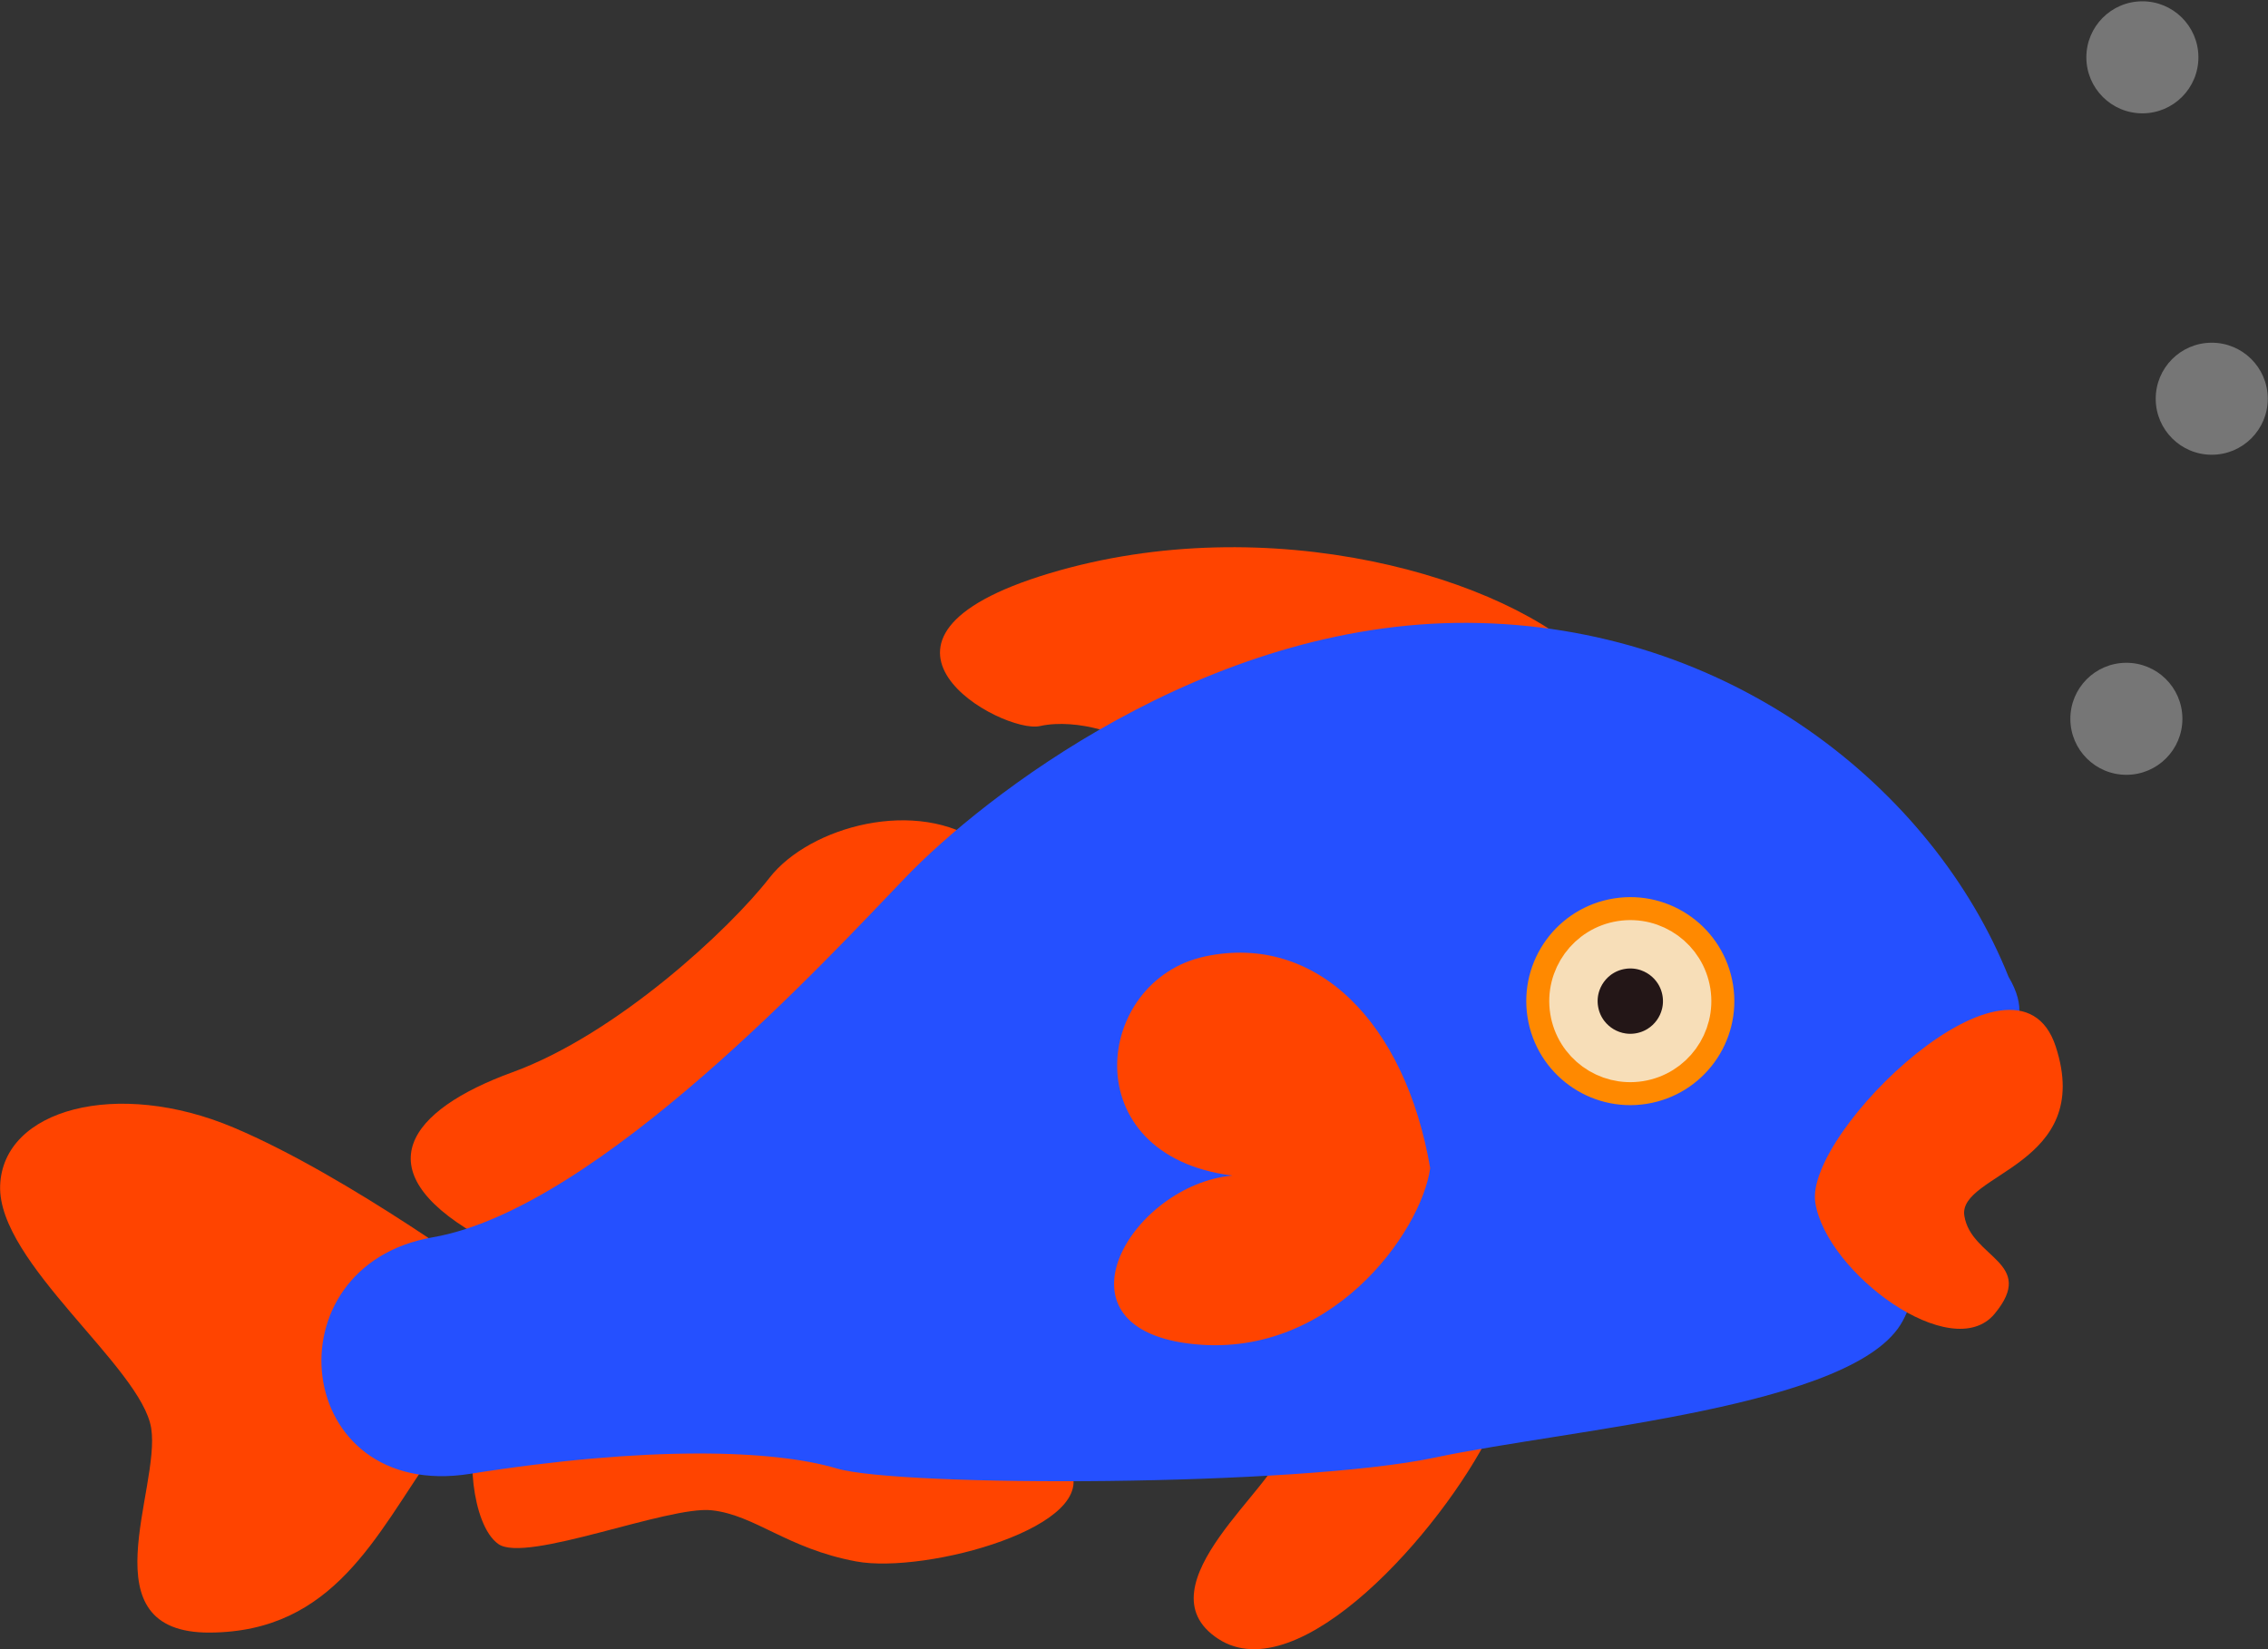 <?xml version="1.0" encoding="UTF-8"?>
<svg width="638px" height="464px" viewBox="0 0 638 464" version="1.1" xmlns="http://www.w3.org/2000/svg" xmlns:xlink="http://www.w3.org/1999/xlink">
    <rect x="0" y="0" width="638" height="464" fill="#333333" stroke="none"/>
    <!-- Generator: Sketch 49.2 (51160) - http://www.bohemiancoding.com/sketch -->
    <title>g4858</title>
    <desc>Created with Sketch.</desc>
    <defs></defs>
    <g id="Page-1" stroke="none" stroke-width="1" fill="none" fill-rule="evenodd">
        <g id="g4858" transform="translate(-22, 0)" fill-rule="nonzero">
            <g id="g4875">
                <g id="g2715" transform="translate(604.193, 0.094)" fill="#FFFFFF" fill-opacity="0.332">
                    <path d="M31.727,202.145 C31.727,210.835 24.692,217.885 16.002,217.904 C7.312,217.923 0.246,210.904 0.208,202.214 C0.17,193.524 7.173,186.443 15.863,186.386 C24.553,186.328 31.649,193.316 31.726,202.005" id="path2187-3"></path>
                    <path d="M55.741,112.091 C55.741,120.781 48.706,127.831 40.016,127.85 C31.326,127.869 24.261,120.85 24.222,112.16 C24.184,103.47 31.187,96.389 39.877,96.332 C48.567,96.274 55.664,103.262 55.74,111.951" id="path2187-9"></path>
                    <path d="M36.229,16.033 C36.229,24.724 29.195,31.774 20.505,31.793 C11.815,31.812 4.749,24.793 4.711,16.103 C4.672,7.413 11.676,0.332 20.366,0.274 C29.055,0.217 36.152,7.204 36.229,15.894" id="path2187-7"></path>
                </g>
                <g id="g4841" transform="translate(311.251, 318.317) rotate(-9) translate(-311.251, -318.317) translate(21.177, 162.646)">
                    <path d="M467.165,50.189 C447.77,22.798 384.481,-7.146 320.511,1.531 C256.542,10.208 300.436,44.234 311.154,43.554 C321.872,42.873 335.823,50.189 337.184,54.272 C338.545,58.355 467.165,50.189 467.165,50.189 Z" id="path4805" fill="#FF4400"></path>
                    <path d="M290.058,73.837 C274.065,57.845 242.761,61.247 229.321,73.837 C215.88,86.427 179.982,110.586 149.359,116.54 C118.735,122.495 104.104,137.126 132.005,159.924 C159.907,182.721 290.058,73.837 290.058,73.837 Z" id="path4807" fill="#FF4400"></path>
                    <path d="M110.569,218.96 C91.174,239.035 75.181,264.215 40.644,258.94 C6.108,253.666 33.329,216.918 33.329,199.565 C33.329,182.211 -2.059,146.824 2.025,125.557 C6.108,104.291 39.283,100.888 69.397,119.603 C99.51,138.317 136.088,175.576 136.088,175.576 L110.569,218.96 Z" id="path4809" fill="#FF4400"></path>
                    <path d="M286.655,250.604 C293.8,268.638 242.08,274.252 223.366,267.617 C204.651,260.982 197.336,250.264 185.427,247.031 C173.517,243.799 131.495,253.666 124.69,247.031 C117.884,240.396 120.096,217.769 124.69,213.685 C129.283,209.602 279.169,232.23 286.655,250.604 Z" id="path4811" fill="#FF4400"></path>
                    <path d="M405.237,259.621 C387.203,284.971 340.587,323.25 320.511,305.046 C300.436,286.842 345.18,264.215 345.861,255.538 C346.541,246.861 405.237,259.621 405.237,259.621 Z" id="path4813" fill="#FF4400"></path>
                    <path d="M569.244,155.841 C556.654,100.378 507.316,45.595 434.499,33.686 C361.683,21.777 291.759,61.077 267.26,79.622 C242.761,98.166 167.222,158.223 119.926,158.903 C72.629,159.584 69.227,226.275 119.926,226.275 C170.625,226.275 205.332,232.91 222.005,240.907 C238.678,248.903 349.263,266.256 388.734,264.215 C428.205,262.173 507.996,268.808 524.669,246.861 C541.342,224.914 512.59,212.154 512.59,212.154 L557.845,176.086 C557.845,176.256 576.559,174.215 569.244,155.841 Z" id="path4815" fill="#2550FF"></path>
                    <path d="M400.133,183.572 C394.859,200.926 363.725,232.91 325.275,221.682 C286.825,210.453 316.768,175.066 344.84,176.937 C301.456,164.347 314.897,116.54 346.882,114.839 C378.866,113.138 399.622,142.06 400.133,183.572 Z" id="path4817" fill="#FF4400"></path>
                    <path d="M546.446,220.321 C546.446,208.241 584.896,212.154 579.282,177.277 C573.667,142.4 505.614,190.037 505.614,210.113 C505.614,230.188 536.408,261.322 550.529,248.903 C564.65,236.483 546.446,232.4 546.446,220.321 Z" id="path4819" fill="#FF4400"></path>
                    <circle id="circle4821" stroke="#FF8900" stroke-width="10.208" fill="#FFF1F2" stroke-linecap="round" cx="463.082" cy="145.973" r="24.159"></circle>
                    <circle id="circle4823" stroke="#F7DEB8" stroke-width="13.611" fill="#231617" stroke-linecap="round" cx="463.082" cy="145.973" r="15.992"></circle>
                </g>
            </g>
        </g>
    </g>
</svg>